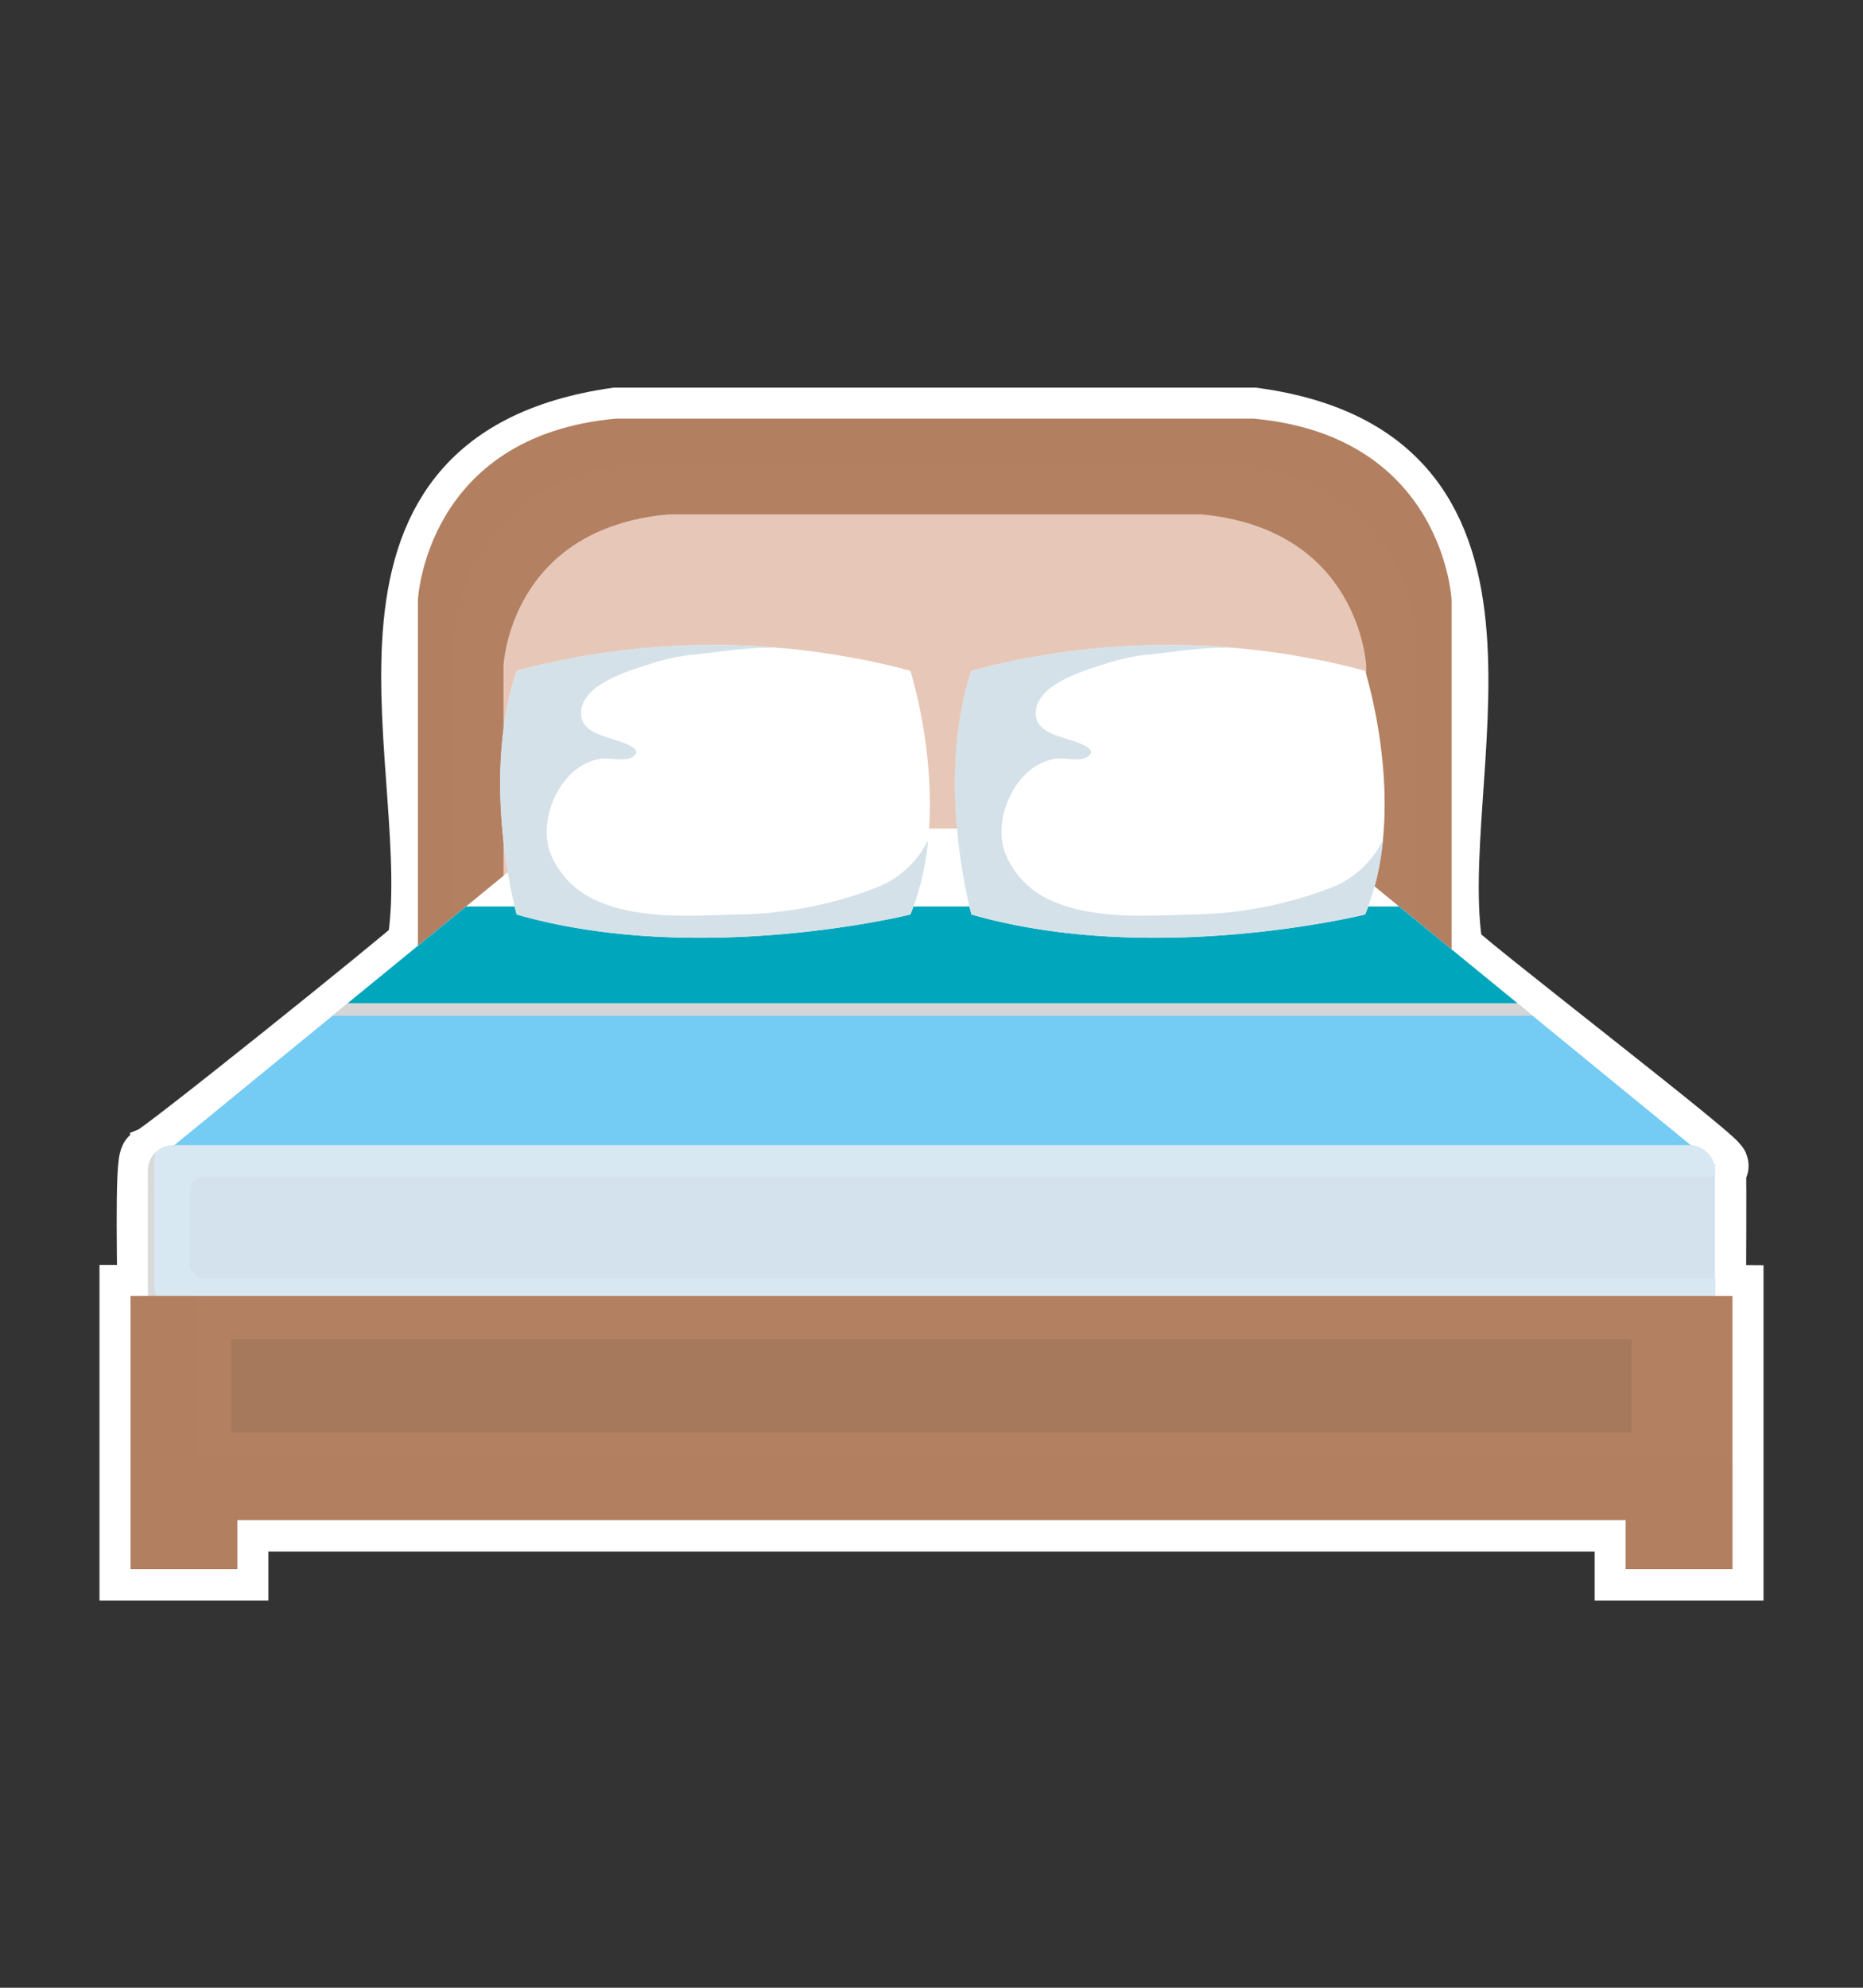 <svg xmlns="http://www.w3.org/2000/svg" viewBox="0 0 150 160"><rect x="0" y="0" width="150" height="160" fill="#333333" stroke="none"/><defs><style>.cls-1{isolation:isolate;}.cls-2,.cls-6{fill:#fff;}.cls-2{stroke:#fff;stroke-miterlimit:10;stroke-width:5px;}.cls-3,.cls-5{fill:#b38062;}.cls-4{fill:#e7c8b8;}.cls-15,.cls-5{opacity:0.2;}.cls-11,.cls-12,.cls-15,.cls-16,.cls-5,.cls-8{mix-blend-mode:multiply;}.cls-7{fill:#74cbf3;}.cls-8{fill:#d5d5d5;}.cls-9{fill:#00a6bc;}.cls-10{fill:#d3e2ec;}.cls-11{fill:#d9d9d9;}.cls-13{fill:#d8e8f2;}.cls-14,.cls-15{fill:#a7795c;}.cls-16{fill:#d5e1e9;}</style></defs><g class="cls-1"><g id="पलंग"><path class="cls-2" d="M138.08,104.32c0-1.64.06-8.81,0-10.5h.1c1.92.82-21.7-17.27-21.27-17.41C114.62,62.6,125.32,37,100.93,33.7c-14.72,0-36.62,0-51.34,0C25.08,37.23,36,62.25,33.65,76.13c-.57.66-21.4,17.43-21.45,17.05l-.8.33.8-.32h0c-.52-.09-.2,10.73-.28,11.14H10.51v22h8.6v-3.94H130.89v3.94h8.6v-22Z"/><path class="cls-3" d="M116.87,80.25V48.3s-.6-13.21-15.94-14.6H49.59C34.25,35.09,33.65,48.3,33.65,48.3v32Z"/><path class="cls-4" d="M110,80.25V53.59s-.49-11-13.3-12.19H53.84C41,42.56,40.54,53.59,40.54,53.59V80.25Z"/><path class="cls-5" d="M100.93,33.7H49.59C34.25,35.09,33.65,48.3,33.65,48.3v32h2.89V50.8s.55-12.29,14.83-13.59H99.15C113.43,38.51,114,50.8,114,50.8V80.25h2.89V48.3S116.27,35.09,100.93,33.7Z"/><polygon class="cls-6" points="104.98 66.69 138.14 93.82 76.34 93.82 73.83 93.82 12.03 93.82 45.19 66.69 104.98 66.69"/><polygon class="cls-7" points="112.65 72.97 37.52 72.97 12.03 93.82 138.14 93.82 112.65 72.97"/><polygon class="cls-8" points="123.4 81.76 112.65 72.97 37.52 72.97 26.77 81.76 123.4 81.76"/><polygon class="cls-9" points="122.17 80.75 112.65 72.97 37.52 72.97 28 80.75 122.17 80.75"/><rect class="cls-10" x="11.92" y="92.18" width="126.16" height="14.15" rx="2.01"/><path class="cls-11" d="M136.58,105.52H14.43a2,2,0,0,1-2-2V93.39a1.91,1.91,0,0,1,.11-.64,2,2,0,0,0-.62,1.44v10.13a2,2,0,0,0,2,2H136.07A2,2,0,0,0,138,105,2,2,0,0,1,136.58,105.52Z"/><g class="cls-12"><path class="cls-13" d="M136.56,106.26l-.12,0Z"/><path class="cls-13" d="M137.31,105.89a1.9,1.9,0,0,0,.53-.63A1.9,1.9,0,0,1,137.31,105.89Z"/><path class="cls-13" d="M136.92,106.14l-.14.06Z"/><path class="cls-13" d="M12,93.78a2.71,2.71,0,0,0,0,.41A2.71,2.71,0,0,1,12,93.78Z"/><path class="cls-13" d="M137.24,106l-.16.1Z"/><path class="cls-13" d="M16.44,102.86a1.16,1.16,0,0,1-1.16-1.16V95.86a1,1,0,0,1,0-.24v0a1.15,1.15,0,0,1,1.12-.9H138.08v-.51a2,2,0,0,0-2-2H13.93A2,2,0,0,0,12,93.74a2,2,0,0,1,.56-1,1.91,1.91,0,0,0-.11.64v10.13a2,2,0,0,0,2,2H136.58A2,2,0,0,0,138,105a2.2,2.2,0,0,0,.11-.64v-1.46Z"/><path class="cls-13" d="M138,105l-.12.28Z"/></g><polygon class="cls-3" points="10.51 104.32 10.51 117.39 10.51 122.36 10.51 126.3 19.11 126.3 19.11 122.36 130.89 122.36 130.89 126.3 139.49 126.3 139.49 122.36 139.49 117.39 139.49 104.32 10.51 104.32"/><polygon class="cls-5" points="10.51 104.32 10.51 117.39 10.51 122.36 10.51 126.3 19.11 126.3 19.11 122.36 130.89 122.36 130.89 126.3 139.49 126.3 139.49 122.36 139.49 117.39 15.85 117.22 15.85 104.32 10.51 104.32"/><rect class="cls-14" x="18.62" y="107.8" width="112.76" height="7.52"/><polygon class="cls-15" points="19.65 113.9 19.65 107.8 18.62 107.8 18.62 115.31 131.38 115.31 131.38 113.9 19.65 113.9"/><path class="cls-6" d="M41.6,54a61.34,61.34,0,0,1,31.7,0s3.53,11.06,0,19.61c0,0-17,4.22-31.7,0C41.6,73.62,38.63,62.91,41.6,54Z"/><path class="cls-6" d="M72.6,53.83c-1.1-.29-2.2-.54-3.28-.75l.35.11A8.6,8.6,0,0,0,72.6,53.83Z"/><path class="cls-16" d="M70.88,71.32A32.07,32.07,0,0,1,59.1,73.61c-3.69.14-8.27.4-11.62-1.39a7,7,0,0,1-3.22-3.68c-.95-2.86,1-7,4.08-7.46.72-.12,2,.25,2.57-.14,1-.62-.59-1.12-1.36-1.38-1-.33-2.66-.67-2.76-2-.18-2.4,3.8-3.56,5.45-4.08a17.06,17.06,0,0,1,3.29-.76c2.45-.22,5.13-.75,7.58-.53A60.2,60.2,0,0,0,41.6,54c-3,8.9,0,19.61,0,19.61,14.71,4.22,31.7,0,31.7,0a21,21,0,0,0,1.43-6A7.78,7.78,0,0,1,70.88,71.32Z"/><path class="cls-6" d="M78.22,54a61.3,61.3,0,0,1,31.69,0s3.54,11.06,0,19.61c0,0-17,4.22-31.69,0C78.22,73.62,75.25,62.91,78.22,54Z"/><path class="cls-6" d="M109.22,53.83c-1.11-.29-2.2-.54-3.29-.75l.35.11A8.71,8.71,0,0,0,109.22,53.83Z"/><path class="cls-16" d="M107.5,71.32a32.09,32.09,0,0,1-11.79,2.29c-3.69.14-8.26.4-11.61-1.39a7,7,0,0,1-3.22-3.68c-.95-2.86,1-7,4.08-7.46.71-.12,2,.25,2.57-.14,1-.62-.59-1.12-1.36-1.38-1-.33-2.67-.67-2.77-2-.18-2.4,3.81-3.56,5.46-4.08a16.89,16.89,0,0,1,3.29-.76c2.44-.22,5.12-.75,7.57-.53A60.12,60.12,0,0,0,78.22,54c-3,8.9,0,19.61,0,19.61,14.7,4.22,31.69,0,31.69,0a21,21,0,0,0,1.44-6A7.82,7.82,0,0,1,107.5,71.32Z"/></g></g></svg>
